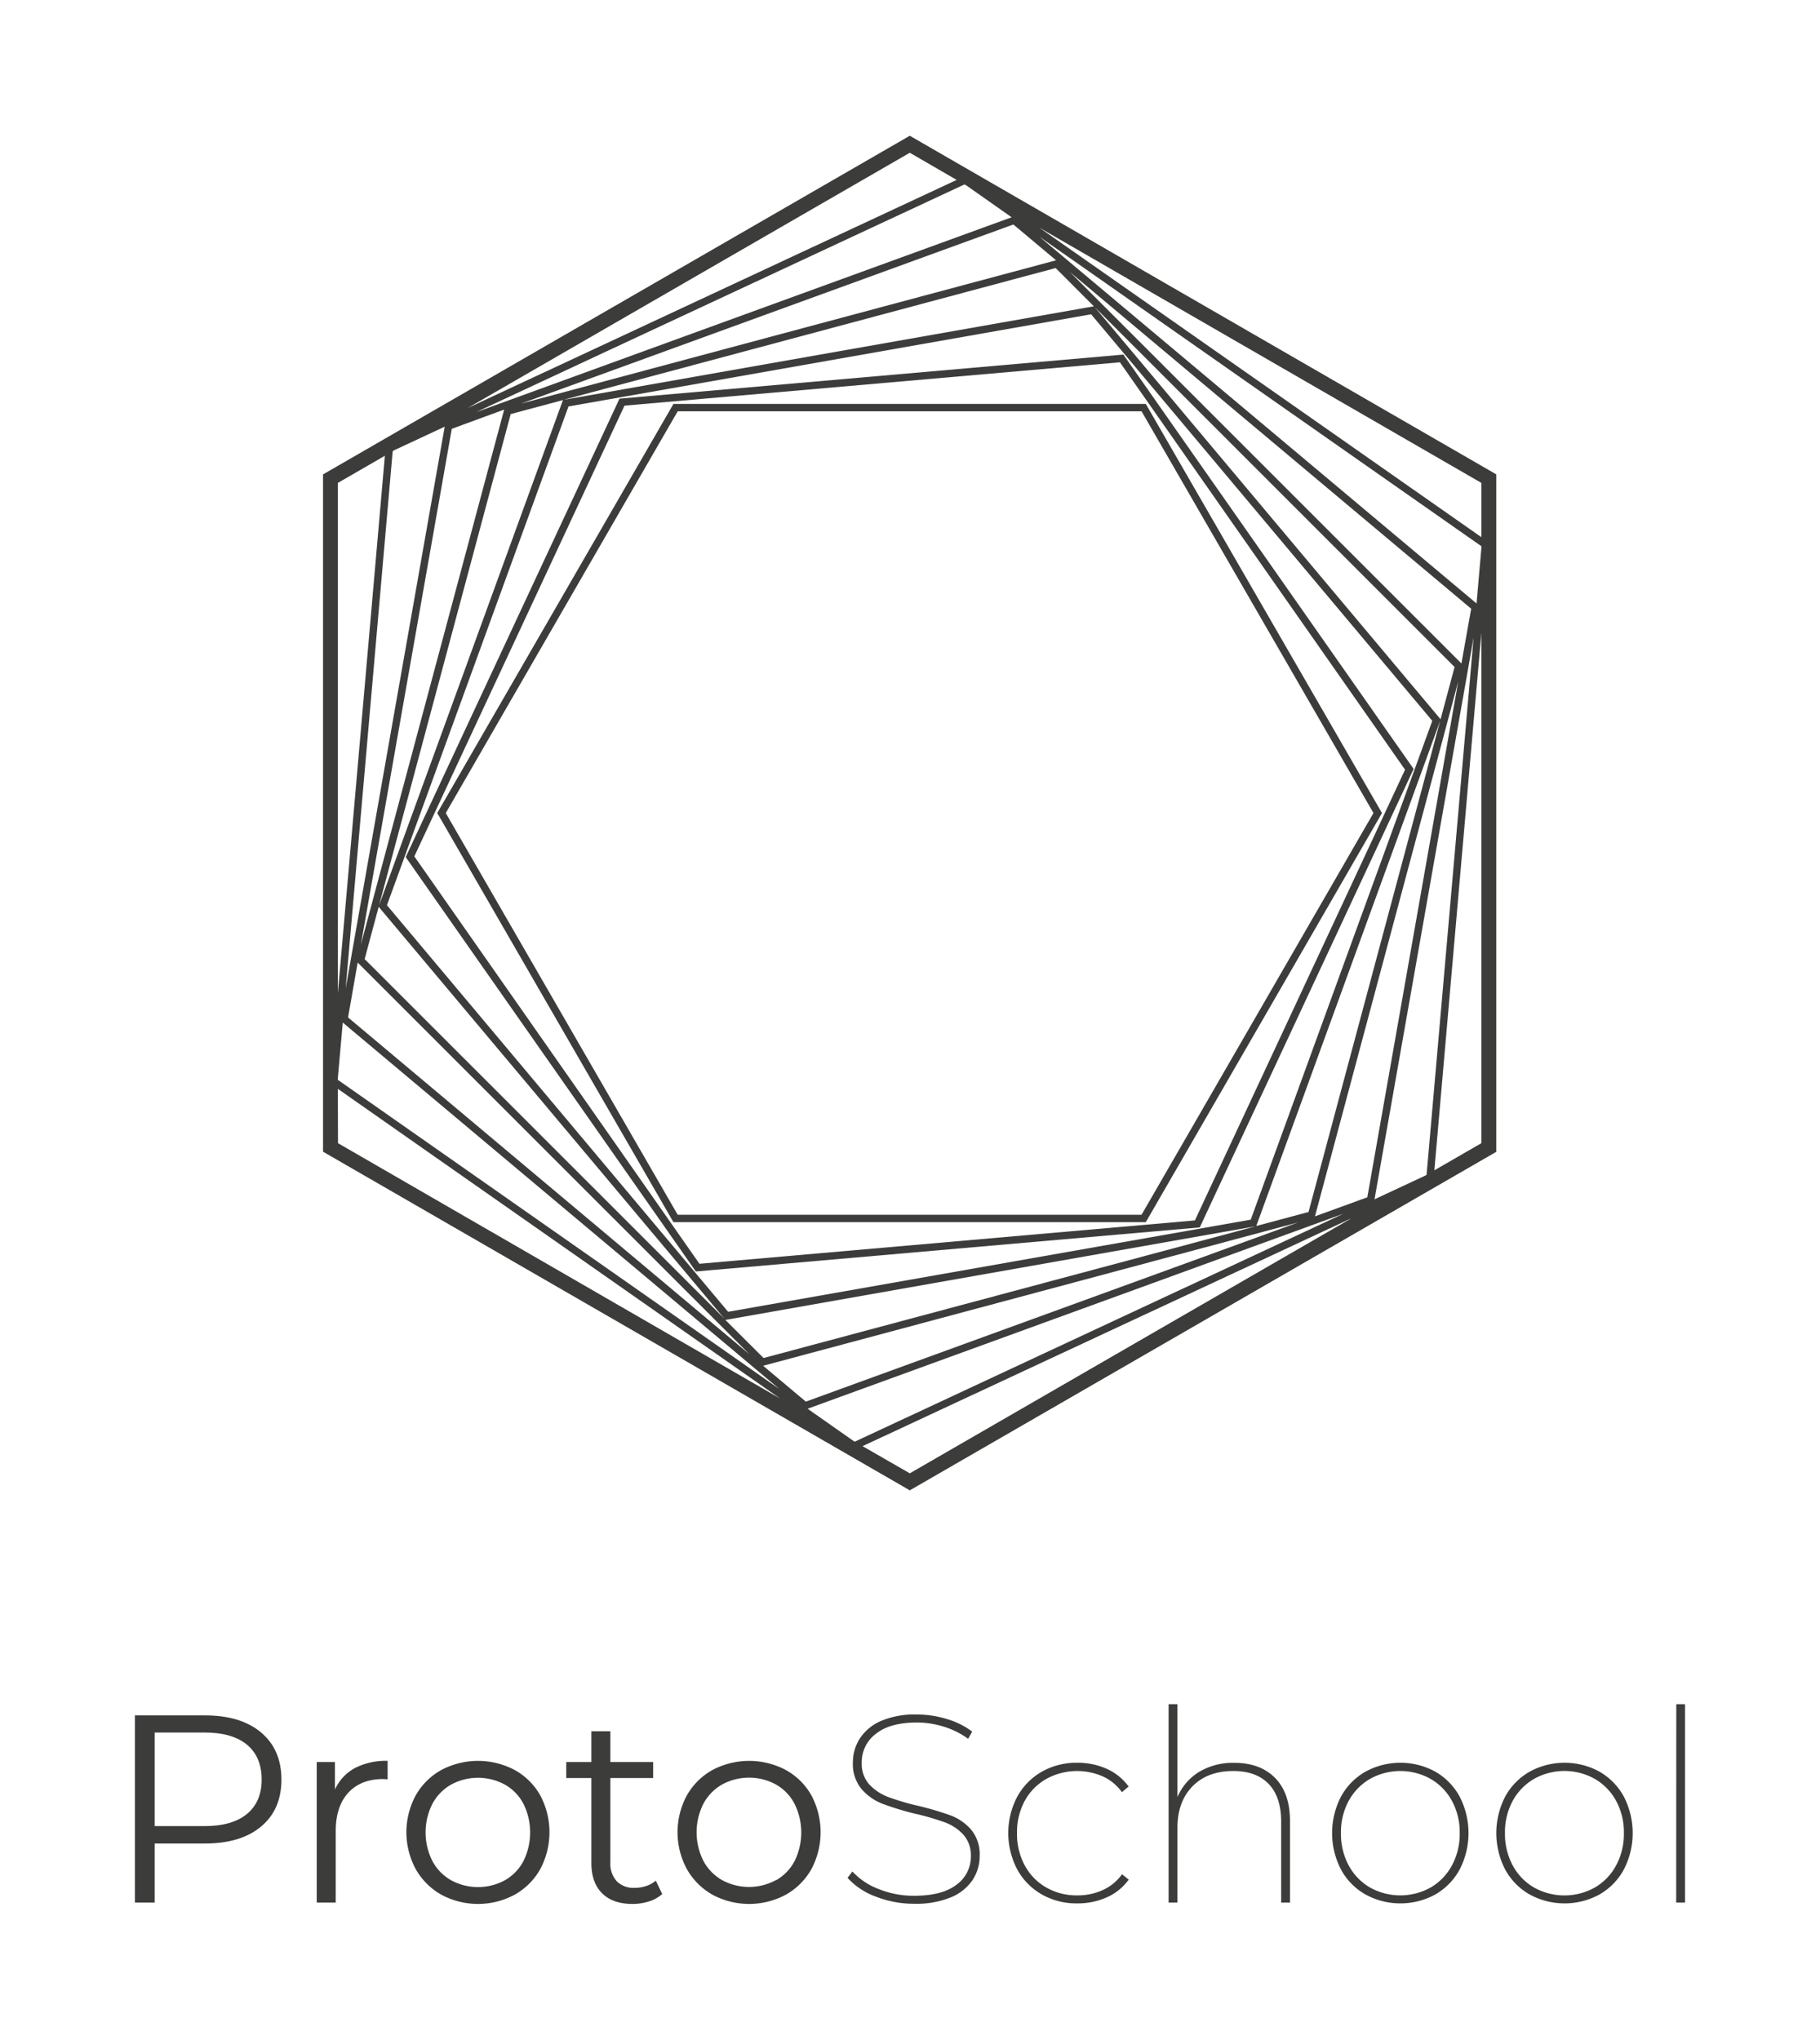 <svg xmlns="http://www.w3.org/2000/svg" viewBox="0 0 568.13 636.66"><defs><style>.cls-1{fill:#3c3c3b;}</style></defs><title>ProtoSchoolBlack vertical</title><g id="Warstwa_2" data-name="Warstwa 2"><path class="cls-1" d="M357.67,126.08H210.22l-73.73,127.7,73.73,127.7H357.67l73.73-127.7Zm-1.33,253.1H211.55l-72.4-125.4,72.4-125.4H356.34l72.4,125.4Z"/><path class="cls-1" d="M441,240.62l.28-.6L351.05,111.23l-.38-.55L193.38,124.44l-66.45,142.5-.28.6,90.19,128.8.38.54,157.3-13.76ZM218.34,394.47l-89-127.16,65.6-140.69,154.65-13.53L438.6,240.25,373,380.94Z"/><path class="cls-1" d="M284,42.37,102,147.41l-1.16.66V359.49L284,465.19l181.93-105,1.15-.66V148.07ZM444.81,367l-15.74,7.34L460,199,445.32,366.71ZM266.35,449.72l-14.25-10,167.25-60.87L266.83,450ZM105.46,336.52,107,319.18,243.32,433.59,105.46,337.06Zm17.62-196,15.74-7.34L107.9,308.55l14.68-167.7Zm178.49-82.7,14.22,10L148.57,128.68,301.06,57.57ZM118.21,283.05,226,411.45l.11.14L113.83,299.36Zm2.58-.5,56.67-155.68L340.6,98.1,447.1,225,390.43,380.7,227.29,409.46Zm270.7,100.3.19,0L238.36,423.89,226.43,412Zm58-157.67.06-.16L408.47,378.31l-16.31,4.37Zm.2-.67L341.94,96.11l-.11-.14L454.06,208.2ZM176.4,124.72l-.19,0L329.53,83.67l11.93,11.94Zm-58,157.66-.06.16,41.08-153.29,16.31-4.37Zm-5.75,12.47,28.38-161,16.35-6Zm-1,5.6L233.92,422.7,108.65,317.58ZM405.2,381.57,251.55,437.5l-13.33-11.19Zm50-168.85-28.38,161-16.34,5.95Zm1-5.62L334,84.92,459.24,190ZM162.62,126,316.33,70.07l13.33,11.18Zm298.3,62.37L324.49,73.91l137.93,96.58v.66Zm1.5-20.7-138-96.62,138,79.68ZM298.63,56.16,146,127.36,284,47.68Zm-178.49,86.1L105.46,310.07V150.74ZM105.46,339.87l138.05,96.66-138-79.7ZM269.25,451.4,422,380.2,284,459.88Zm178.5-86.1,14.67-167.71V356.83Z"/><path class="cls-1" d="M81.51,540.78q6.34,5.34,6.34,14.7t-6.34,14.64q-6.35,5.31-17.53,5.31H48.29v18.44H42.11V535.44H64Q75.16,535.44,81.51,540.78ZM77.09,566.2q4.59-3.8,4.59-10.72,0-7.1-4.59-10.9t-13.28-3.8H48.29V570H63.81Q72.49,570,77.09,566.2Z"/><path class="cls-1" d="M110.77,551.88A21.16,21.16,0,0,1,121,549.63v5.76l-1.41-.08q-6.93,0-10.85,4.25T104.8,571.5v22.37H98.87V550h5.68v8.59A14.42,14.42,0,0,1,110.77,551.88Z"/><path class="cls-1" d="M137.77,591.41a21,21,0,0,1-8-8,24.18,24.18,0,0,1,0-23,20.69,20.69,0,0,1,8-7.93,24.46,24.46,0,0,1,22.88,0,20.46,20.46,0,0,1,8,7.93,24.48,24.48,0,0,1,0,23,20.76,20.76,0,0,1-8,8,24.16,24.16,0,0,1-22.88,0Zm19.83-4.51a14.78,14.78,0,0,0,5.8-6,20.12,20.12,0,0,0,0-17.86,14.78,14.78,0,0,0-5.8-6,17.59,17.59,0,0,0-16.78,0,15,15,0,0,0-5.84,6,19.78,19.78,0,0,0,0,17.86,15,15,0,0,0,5.84,6,17.59,17.59,0,0,0,16.78,0Z"/><path class="cls-1" d="M206.72,591.2a11.11,11.11,0,0,1-4.13,2.3,16.57,16.57,0,0,1-5.13.79q-6.18,0-9.52-3.34t-3.34-9.43V555h-7.84v-5h7.84v-9.61h5.93V550h13.36v5H190.53v26.22a8.27,8.27,0,0,0,2,6,7.43,7.43,0,0,0,5.63,2.05,11,11,0,0,0,3.56-.58,9,9,0,0,0,3-1.67Z"/><path class="cls-1" d="M222.41,591.41a21.07,21.07,0,0,1-8-8,24.18,24.18,0,0,1,0-23,20.76,20.76,0,0,1,8-7.93,24.46,24.46,0,0,1,22.88,0,20.46,20.46,0,0,1,8,7.93,24.48,24.48,0,0,1,0,23,20.76,20.76,0,0,1-8,8,24.16,24.16,0,0,1-22.88,0Zm19.83-4.51a14.72,14.72,0,0,0,5.8-6A20.12,20.12,0,0,0,248,563a14.72,14.72,0,0,0-5.8-6,17.59,17.59,0,0,0-16.78,0,15.07,15.07,0,0,0-5.84,6,19.78,19.78,0,0,0,0,17.86,15.07,15.07,0,0,0,5.84,6,17.59,17.59,0,0,0,16.78,0Z"/><path class="cls-1" d="M273.39,592a22,22,0,0,1-8.81-5.85l1.5-2a21.21,21.21,0,0,0,8.14,5.46,29,29,0,0,0,11.14,2.13q8.77,0,13.23-3.46a10.76,10.76,0,0,0,4.47-8.89,9.55,9.55,0,0,0-2.34-6.72,14.75,14.75,0,0,0-5.76-3.84,79.94,79.94,0,0,0-9.34-2.71A86.81,86.81,0,0,1,275.43,563a16.32,16.32,0,0,1-6.51-4.59,12.22,12.22,0,0,1-2.68-8.27,13.74,13.74,0,0,1,2.18-7.51,14.92,14.92,0,0,1,6.63-5.47,26.83,26.83,0,0,1,11.15-2,31.78,31.78,0,0,1,9.39,1.42,24.49,24.49,0,0,1,7.89,3.92l-1.26,2.25a25.72,25.72,0,0,0-7.63-3.8,28.29,28.29,0,0,0-8.31-1.29q-8.5,0-12.89,3.55a11,11,0,0,0-4.39,9,9.61,9.61,0,0,0,2.38,6.81,15.66,15.66,0,0,0,5.84,3.88,77.58,77.58,0,0,0,9.31,2.75,93.89,93.89,0,0,1,10.18,3,15.75,15.75,0,0,1,6.48,4.51,12,12,0,0,1,2.62,8.13,13.53,13.53,0,0,1-2.21,7.52,14.9,14.9,0,0,1-6.8,5.43,28.51,28.51,0,0,1-11.35,2A32.58,32.58,0,0,1,273.39,592Z"/><path class="cls-1" d="M325.22,591.33a20,20,0,0,1-7.68-7.81,24.4,24.4,0,0,1,0-22.7,20.09,20.09,0,0,1,7.68-7.81,21.87,21.87,0,0,1,11.06-2.79,22.24,22.24,0,0,1,9.14,1.87,16.91,16.91,0,0,1,6.89,5.56l-2.09,1.75a15,15,0,0,0-6-4.93,20,20,0,0,0-17.61.8,17.4,17.4,0,0,0-6.72,6.84,20.4,20.4,0,0,0-2.42,10.06,20.61,20.61,0,0,0,2.42,10.1,17.34,17.34,0,0,0,6.72,6.89,19,19,0,0,0,9.64,2.46,18.75,18.75,0,0,0,8-1.67,14.81,14.81,0,0,0,6-4.93l2.09,1.68a16.88,16.88,0,0,1-6.89,5.55,22.24,22.24,0,0,1-9.14,1.87A21.87,21.87,0,0,1,325.22,591.33Z"/><path class="cls-1" d="M398,554.93q4.68,4.73,4.68,13.48v25.46h-2.76V568.58q0-7.68-3.88-11.73T385,552.8q-8.1,0-12.77,4.8c-3.12,3.21-4.68,7.5-4.68,12.9v23.37h-2.76V531.93h2.76v29a17,17,0,0,1,6.76-7.85,20.41,20.41,0,0,1,10.94-2.83Q393.3,550.22,398,554.93Z"/><path class="cls-1" d="M426.23,591.33a19.79,19.79,0,0,1-7.64-7.81,24.72,24.72,0,0,1,0-22.7,19.86,19.86,0,0,1,7.64-7.81,22.75,22.75,0,0,1,21.83,0,20,20,0,0,1,7.6,7.81,24.8,24.8,0,0,1,0,22.7,20,20,0,0,1-7.6,7.81,22.75,22.75,0,0,1-21.83,0Zm20.36-2.17a17.54,17.54,0,0,0,6.64-6.89,20.62,20.62,0,0,0,2.43-10.1,20.41,20.41,0,0,0-2.43-10.06,17.61,17.61,0,0,0-6.64-6.84,19.39,19.39,0,0,0-18.94,0,17.68,17.68,0,0,0-6.64,6.84,20.51,20.51,0,0,0-2.42,10.06,20.72,20.72,0,0,0,2.42,10.1,17.61,17.61,0,0,0,6.64,6.89,19.46,19.46,0,0,0,18.94,0Z"/><path class="cls-1" d="M477.48,591.33a19.86,19.86,0,0,1-7.64-7.81,24.8,24.8,0,0,1,0-22.7,19.93,19.93,0,0,1,7.64-7.81,22.75,22.75,0,0,1,21.83,0,20,20,0,0,1,7.6,7.81,24.8,24.8,0,0,1,0,22.7,19.9,19.9,0,0,1-7.6,7.81,22.75,22.75,0,0,1-21.83,0Zm20.37-2.17a17.52,17.52,0,0,0,6.63-6.89,20.62,20.62,0,0,0,2.43-10.1,20.41,20.41,0,0,0-2.43-10.06,17.59,17.59,0,0,0-6.63-6.84,19.41,19.41,0,0,0-19,0,17.68,17.68,0,0,0-6.64,6.84,20.51,20.51,0,0,0-2.42,10.06,20.72,20.72,0,0,0,2.42,10.1,17.61,17.61,0,0,0,6.64,6.89,19.48,19.48,0,0,0,19,0Z"/><path class="cls-1" d="M523.27,531.93H526v61.94h-2.76Z"/></g></svg>